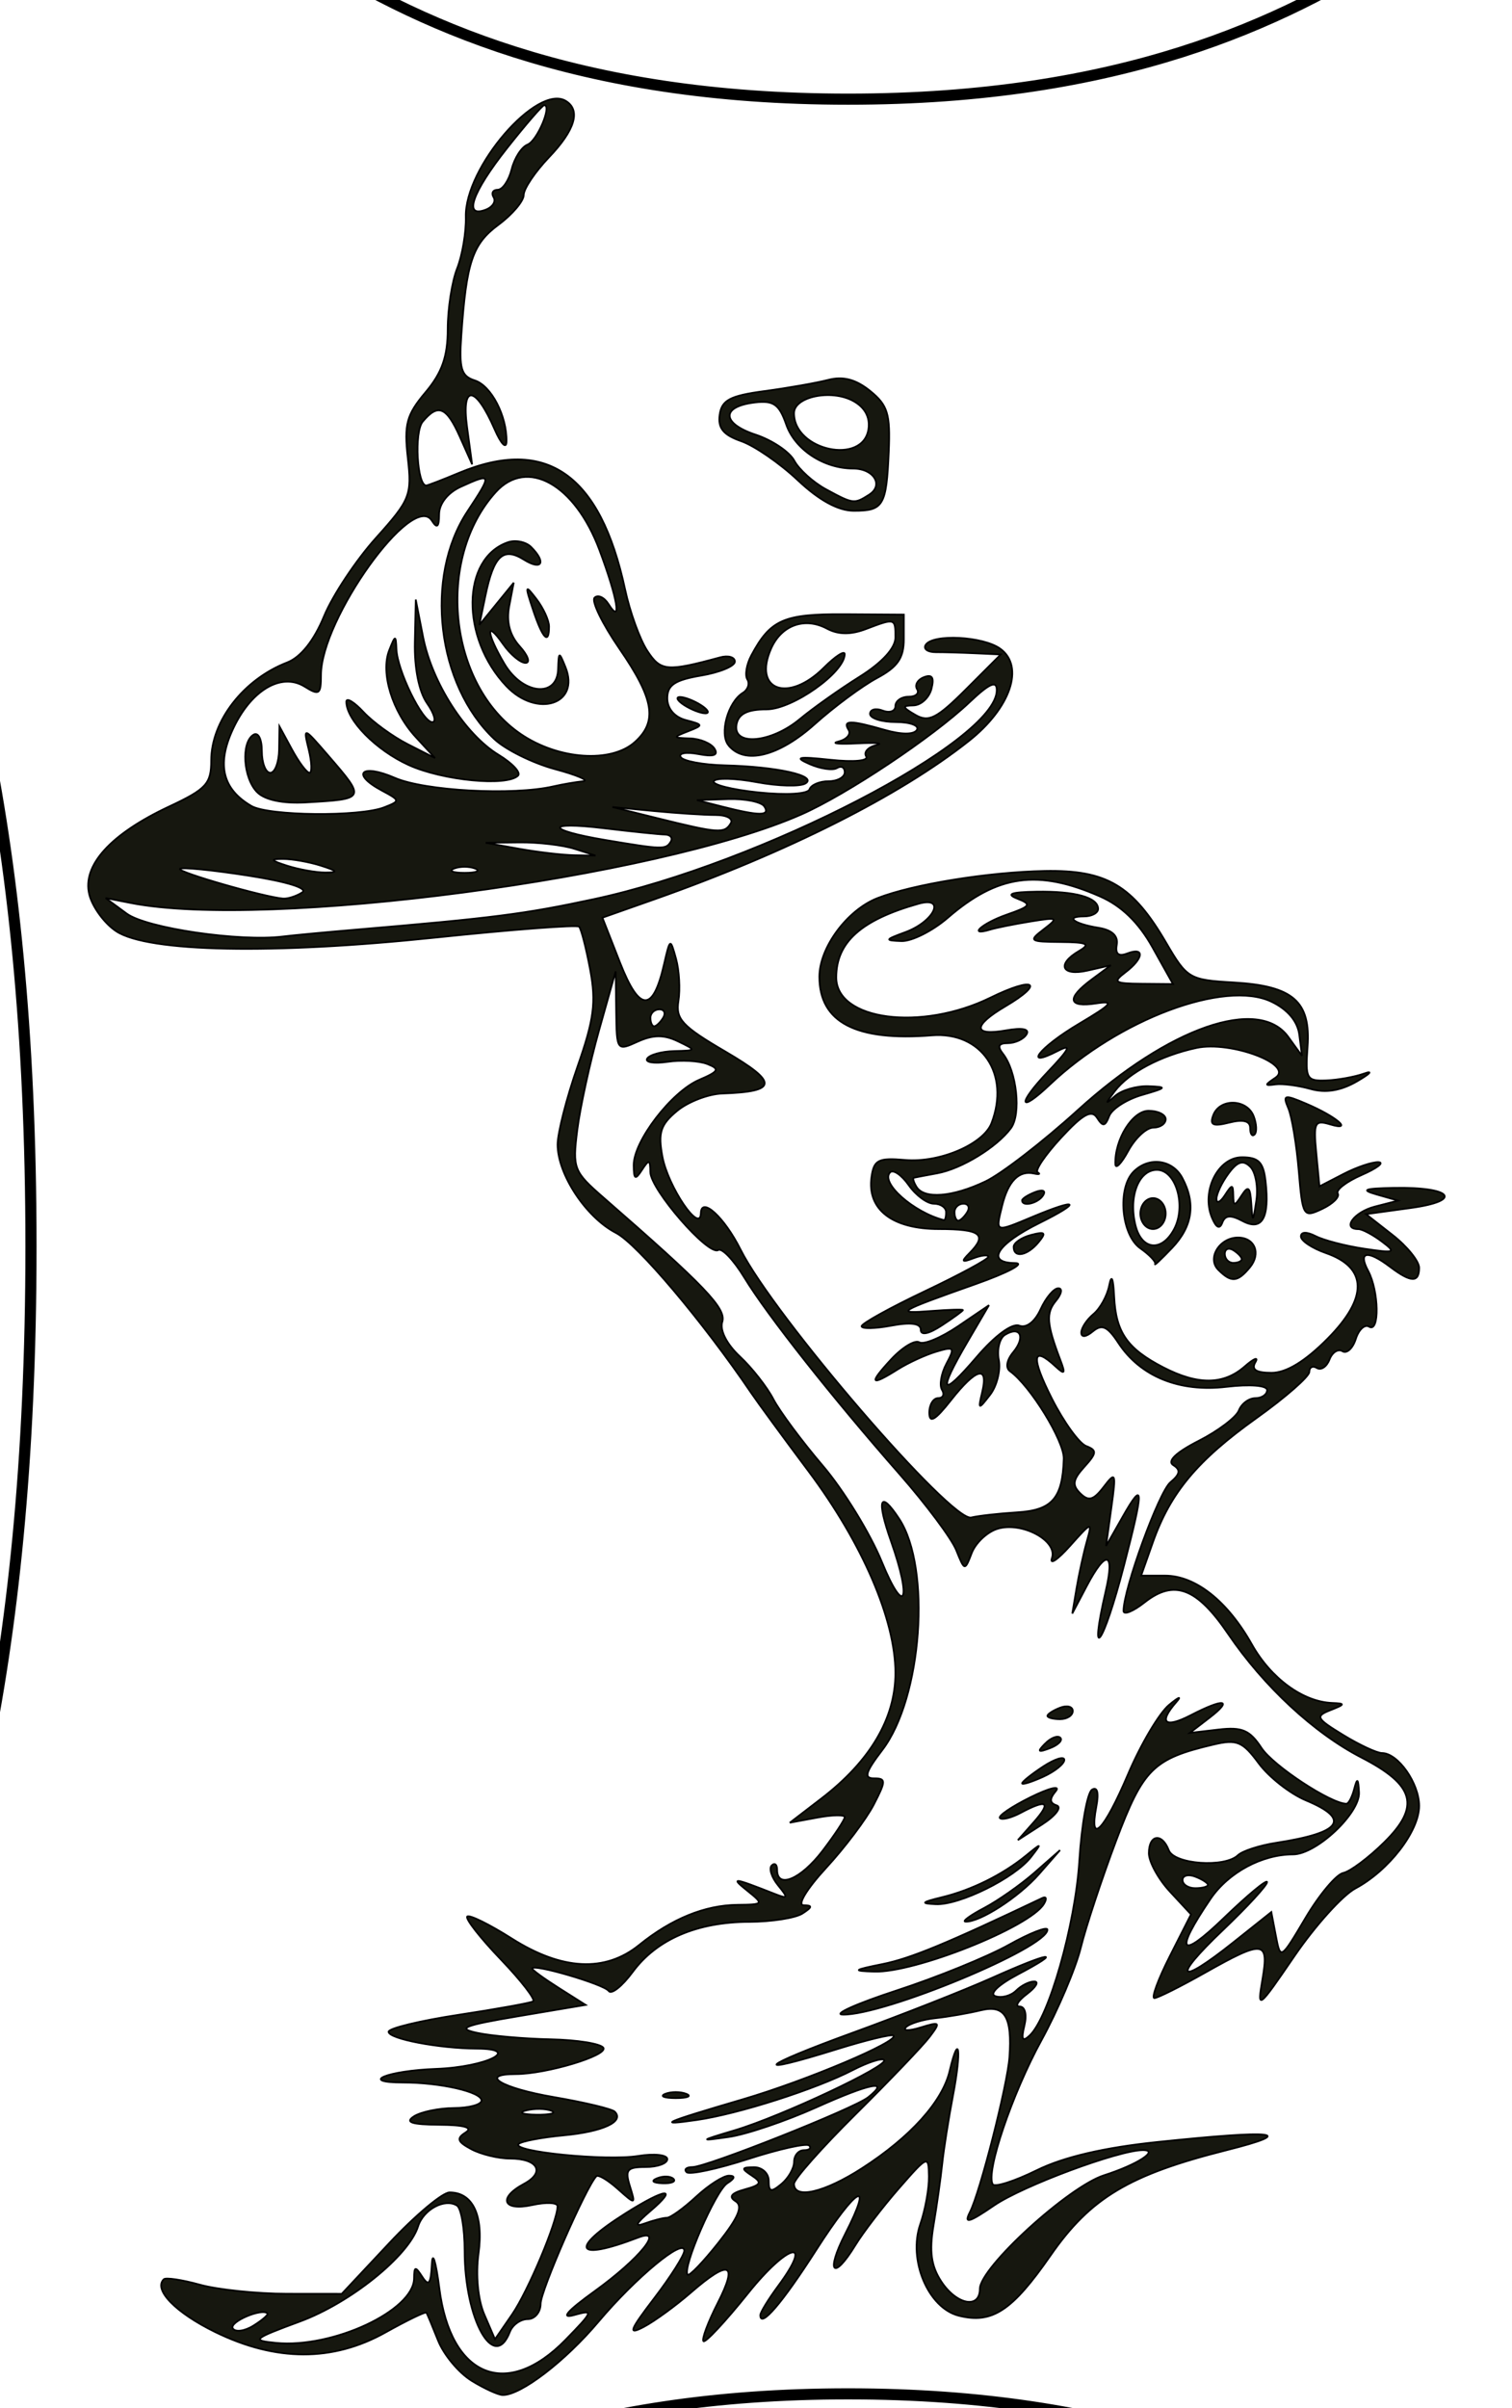 <?xml version="1.0" encoding="UTF-8" standalone="no"?>
<!-- Created with Inkscape (http://www.inkscape.org/) -->

<svg
   xmlns:dc="http://purl.org/dc/elements/1.1/"
   xmlns:cc="http://creativecommons.org/ns#"
   xmlns:rdf="http://www.w3.org/1999/02/22-rdf-syntax-ns#"
   xmlns:svg="http://www.w3.org/2000/svg"
   xmlns="http://www.w3.org/2000/svg"
   xmlns:sodipodi="http://sodipodi.sourceforge.net/DTD/sodipodi-0.dtd"
   xmlns:inkscape="http://www.inkscape.org/namespaces/inkscape"
   id="svg2"
   version="1.1"
   inkscape:version="0.91 r13725"
   width="179"
   height="285"
   viewBox="0 0 179 285"
   sodipodi:docname="Sam-I-Am-Black.svg"
   inkscape:export-filename="C:\Users\jrainier\Documents\what\git\PCBs\ColourTest\CopperMask.png"
   inkscape:export-xdpi="300"
   inkscape:export-ydpi="300">
  <defs
     id="defs6" />
  <sodipodi:namedview
     pagecolor="#ffffff"
     bordercolor="#666666"
     borderopacity="1"
     objecttolerance="10"
     gridtolerance="10"
     guidetolerance="10"
     inkscape:pageopacity="0"
     inkscape:pageshadow="2"
     inkscape:window-width="1083"
     inkscape:window-height="480"
     id="namedview4"
     showgrid="false"
     inkscape:zoom="1.830957"
     inkscape:cx="92.453971"
     inkscape:cy="86.426461"
     inkscape:window-x="2228"
     inkscape:window-y="300"
     inkscape:window-maximized="0"
     inkscape:current-layer="g4138"
     showguides="false" />
  <g
     id="g4138"
     transform="translate(2.415,6.038)">
    <path
       style="fill:#16170f;stroke:#000000;stroke-opacity:1;stroke-width:0.2;stroke-miterlimit:4;stroke-dasharray:none"
       d="m 53.37,275.676 c -1.494,-0.926 -3.259,-3.052 -3.923,-4.723 -0.664,-1.671 -1.285,-3.158 -1.382,-3.304 -0.096,-0.146 -2.277,0.91 -4.846,2.346 -6.234,3.485 -12.97,3.467 -20.161,-0.051 -4.684,-2.292 -7.33,-5.006 -6.089,-6.246 0.236,-0.236 2.159,0.051 4.274,0.638 2.114,0.587 6.759,1.07 10.322,1.073 l 6.478,0.006 5.621,-6 c 3.092,-3.3 6.309,-6 7.15,-6 2.75,0 4.038,2.726 3.421,7.241 -0.345,2.527 -0.067,5.454 0.684,7.197 l 1.265,2.937 2.023,-2.937 c 1.898,-2.757 5.38,-11.041 5.38,-12.801 0,-0.438 -1.35,-0.5 -3,-0.137 -3.466,0.761 -4.088,-0.847 -0.972,-2.515 2.548,-1.364 1.65,-2.985 -1.653,-2.985 -1.379,0 -3.438,-0.498 -4.576,-1.107 -1.66,-0.888 -1.795,-1.281 -0.684,-1.985 0.916,-0.58 -0.14,-0.888 -3.115,-0.908 -3.278,-0.022 -4.093,-0.294 -3,-1 0.825,-0.533 2.962,-0.976 4.75,-0.985 1.788,-0.008 3.25,-0.409 3.25,-0.89 0,-1.011 -4.869,-2.125 -9.292,-2.125 -5.299,0 -1.874,-1.405 3.944,-1.619 5.914,-0.217 10.237,-2.372 4.798,-2.392 -4.481,-0.017 -10.45,-1.158 -10.45,-1.998 0,-0.411 3.712,-1.312 8.25,-2.002 4.537,-0.69 8.523,-1.407 8.857,-1.593 0.334,-0.186 -1.387,-2.418 -3.823,-4.961 -2.436,-2.543 -4.224,-4.829 -3.972,-5.081 0.252,-0.252 2.623,0.916 5.269,2.594 5.955,3.777 11.053,4.034 15.093,0.762 3.818,-3.092 7.771,-4.705 11.624,-4.743 3.105,-0.031 3.142,-0.081 1.203,-1.635 -2.06,-1.651 -1.775,-1.62 3.25,0.354 1.542,0.606 1.585,0.484 0.357,-1.024 -0.766,-0.941 -1.103,-2.001 -0.75,-2.354 0.353,-0.353 0.642,-0.117 0.642,0.524 0,2.291 2.806,1.109 5.381,-2.267 1.44,-1.888 2.619,-3.677 2.619,-3.975 0,-0.298 -1.462,-0.271 -3.25,0.06 l -3.25,0.601 3.745,-2.876 c 5.776,-4.435 8.755,-9.486 8.755,-14.843 0,-6.291 -3.903,-15.347 -10.294,-23.883 -2.944,-3.933 -5.995,-8.097 -6.78,-9.255 -5.736,-8.466 -13.483,-17.632 -16.003,-18.935 -3.547,-1.834 -6.916,-6.93 -6.915,-10.46 3.4e-4,-1.375 1.065,-5.54 2.366,-9.256 1.95,-5.569 2.212,-7.575 1.494,-11.418 -0.479,-2.564 -1.071,-4.863 -1.316,-5.108 -0.245,-0.245 -7.885,0.335 -16.977,1.288 -19.272,2.021 -34.035,1.732 -37.807,-0.739 -1.387,-0.909 -2.827,-2.866 -3.199,-4.349 -0.867,-3.453 2.515,-7.179 9.473,-10.438 4.381,-2.052 4.958,-2.683 4.958,-5.429 0,-4.676 3.823,-9.609 9,-11.611 1.601,-0.619 3.165,-2.582 4.351,-5.457 1.018,-2.47 3.786,-6.643 6.151,-9.274 4.056,-4.511 4.271,-5.049 3.774,-9.453 -0.452,-4.012 -0.157,-5.109 2.099,-7.79 1.955,-2.323 2.625,-4.233 2.625,-7.478 0,-2.397 0.501,-5.625 1.114,-7.173 0.613,-1.548 1.076,-4.295 1.029,-6.103 -0.151,-5.838 8.462,-15.81 11.848,-13.717 1.784,1.103 1.084,3.445 -1.991,6.663 -1.65,1.727 -3,3.734 -3,4.461 0,0.727 -1.345,2.316 -2.988,3.531 -3.074,2.272 -3.792,4.407 -4.398,13.078 -0.276,3.947 -0.014,4.828 1.585,5.336 1.958,0.622 3.832,4.233 3.762,7.252 -0.021,0.927 -0.652,0.276 -1.401,-1.445 -2.285,-5.252 -3.961,-5.392 -3.267,-0.273 l 0.597,4.403 -1.448,-3.25 c -1.596,-3.582 -2.587,-3.985 -4.408,-1.791 -1.015,1.223 -0.661,7.541 0.423,7.541 0.164,0 1.914,-0.675 3.888,-1.5 10.34,-4.32 16.733,0.171 19.659,13.813 0.568,2.647 1.748,5.906 2.623,7.242 1.595,2.434 2.301,2.499 8.622,0.785 0.963,-0.261 1.75,-0.034 1.75,0.505 0,0.539 -1.8,1.284 -4,1.655 -3.113,0.526 -4,1.121 -4,2.682 0,1.225 0.855,2.229 2.196,2.58 2.096,0.548 2.108,0.609 0.25,1.336 -1.822,0.713 -1.806,0.766 0.245,0.832 1.205,0.039 2.509,0.586 2.899,1.215 0.488,0.789 -0.107,0.989 -1.911,0.644 -1.44,-0.275 -2.38,-0.116 -2.09,0.355 0.291,0.471 2.64,0.909 5.22,0.974 6.212,0.157 10.997,1.231 9.552,2.143 -0.627,0.396 -3.222,0.33 -5.769,-0.146 -2.546,-0.476 -4.834,-0.533 -5.085,-0.128 -0.251,0.405 2.12,1.005 5.269,1.332 3.32,0.345 5.864,0.193 6.058,-0.363 0.183,-0.527 1.196,-0.958 2.25,-0.958 1.054,0 1.917,-0.477 1.917,-1.059 0,-0.582 -0.408,-0.807 -0.908,-0.498 -0.499,0.309 -1.962,0.099 -3.25,-0.467 -1.879,-0.824 -1.392,-0.926 2.459,-0.514 2.789,0.298 4.564,0.13 4.235,-0.403 -0.312,-0.504 0.228,-1.102 1.198,-1.329 0.971,-0.227 -0.035,-0.319 -2.235,-0.204 -2.2,0.115 -3.206,0.011 -2.235,-0.23 0.971,-0.241 1.507,-0.857 1.191,-1.367 -0.722,-1.169 0.217,-1.169 4.287,-0.002 1.982,0.568 3.451,0.568 3.802,0 0.315,-0.509 -0.804,-0.926 -2.487,-0.926 -1.682,0 -3.059,-0.436 -3.059,-0.969 0,-0.533 0.675,-0.71 1.5,-0.393 0.825,0.317 1.5,0.077 1.5,-0.531 0,-0.609 0.702,-1.107 1.559,-1.107 0.857,0 1.31,-0.403 1.006,-0.895 -0.304,-0.492 0.068,-1.134 0.828,-1.425 0.967,-0.371 1.23,0.048 0.878,1.395 -0.277,1.059 -1.238,1.939 -2.137,1.956 -1.374,0.026 -1.336,0.203 0.236,1.116 1.568,0.911 2.531,0.424 5.985,-3.03 l 4.116,-4.116 -2.985,-0.137 c -1.642,-0.075 -3.763,-0.135 -4.713,-0.132 -0.95,0.003 -1.486,-0.386 -1.191,-0.863 0.826,-1.336 6.817,-1.028 8.846,0.455 2.883,2.108 1.223,6.993 -3.704,10.901 -8.186,6.493 -21.564,13.227 -37.313,18.78 l -6.09,2.147 2.09,5.328 c 2.293,5.844 3.88,5.906 5.196,0.201 0.723,-3.134 0.744,-3.144 1.425,-0.681 0.38,1.375 0.509,3.625 0.287,5 -0.348,2.154 0.423,2.984 5.578,6 6.278,3.673 6.194,4.736 -0.395,4.963 -1.65,0.057 -4.063,0.989 -5.361,2.071 -1.952,1.626 -2.25,2.561 -1.718,5.395 0.669,3.568 4.486,9.191 4.546,6.699 0.05,-2.04 2.775,0.449 4.708,4.3 3.951,7.872 24.969,32.273 27.308,31.703 0.835,-0.204 3.291,-0.48 5.457,-0.613 4.126,-0.255 5.349,-1.666 5.491,-6.333 0.063,-2.083 -3.965,-8.643 -6.36,-10.357 -0.56,-0.401 -0.403,-1.323 0.387,-2.274 1.48,-1.783 0.818,-3.149 -0.984,-2.035 -0.638,0.395 -0.967,1.729 -0.731,2.965 0.236,1.236 -0.228,3.096 -1.031,4.133 -1.396,1.802 -1.437,1.786 -0.929,-0.365 0.752,-3.185 -0.711,-2.79 -3.698,1 -1.876,2.381 -2.564,2.782 -2.572,1.5 -0.006,-0.963 0.465,-1.75 1.048,-1.75 0.582,0 0.787,-0.441 0.454,-0.979 -0.333,-0.539 -0.096,-1.931 0.527,-3.095 1.033,-1.93 0.927,-2.054 -1.204,-1.417 -1.285,0.384 -3.333,1.327 -4.551,2.095 -3.26,2.055 -3.485,1.714 -0.789,-1.195 1.321,-1.425 2.821,-2.331 3.334,-2.014 0.513,0.317 2.579,-0.541 4.592,-1.907 l 3.659,-2.483 -2.541,4.335 c -3.565,6.083 -3.161,6.745 1.087,1.782 2.164,-2.528 4.194,-4.021 5.03,-3.7 0.847,0.325 1.851,-0.445 2.533,-1.942 0.622,-1.364 1.563,-2.48 2.092,-2.48 0.529,0 0.404,0.673 -0.279,1.495 -1.196,1.441 -1.099,2.723 0.529,7.005 0.625,1.645 0.521,1.778 -0.587,0.75 -2.748,-2.55 -2.909,-1.108 -0.423,3.797 1.407,2.776 3.234,5.306 4.06,5.624 1.302,0.5 1.273,0.83 -0.217,2.477 -1.369,1.513 -1.466,2.15 -0.476,3.126 0.984,0.971 1.562,0.809 2.772,-0.774 1.421,-1.86 1.484,-1.685 0.903,2.5 l -0.624,4.5 1.987,-3.5 c 2.497,-4.397 2.52,-3.359 0.131,5.84 -2.467,9.5 -4.227,11.891 -2.141,2.91 1.071,-4.613 0.021,-4.845 -2.266,-0.5 l -1.711,3.25 0.505,-3 c 0.278,-1.65 0.82,-4.125 1.206,-5.5 0.682,-2.435 0.63,-2.422 -1.98,0.5 -1.474,1.65 -2.438,2.297 -2.141,1.438 0.715,-2.07 -3.595,-4.369 -6.476,-3.455 -1.201,0.381 -2.558,1.666 -3.016,2.855 -0.826,2.146 -0.84,2.143 -1.837,-0.338 -0.553,-1.375 -3.575,-5.425 -6.715,-9 -7.984,-9.088 -15.675,-18.825 -18.371,-23.256 -1.257,-2.066 -2.648,-3.532 -3.091,-3.258 -1.162,0.718 -8.021,-7.164 -8.039,-9.238 -0.013,-1.494 -0.156,-1.53 -0.985,-0.247 -0.799,1.236 -0.972,1.138 -0.985,-0.556 -0.021,-2.851 4.469,-8.705 7.756,-10.113 2.336,-1.001 2.475,-1.269 0.967,-1.862 -0.969,-0.381 -3.083,-0.499 -4.697,-0.262 -1.614,0.237 -2.707,0.062 -2.429,-0.388 0.278,-0.45 1.717,-0.85 3.197,-0.887 2.663,-0.067 2.668,-0.079 0.432,-1.157 -1.643,-0.792 -2.938,-0.779 -4.75,0.046 -2.461,1.121 -2.492,1.077 -2.549,-3.593 l -0.058,-4.729 -1.972,7 c -1.085,3.85 -2.242,9.147 -2.572,11.771 -0.573,4.56 -0.436,4.913 3.107,8 12.033,10.484 14.56,13.128 14.059,14.707 -0.314,0.991 0.521,2.634 2.079,4.089 1.432,1.338 3.218,3.612 3.967,5.052 0.75,1.441 3.382,4.984 5.849,7.875 2.467,2.891 5.614,8.012 6.993,11.381 2.707,6.614 3.591,4.671 1.094,-2.405 -1.762,-4.993 -1.333,-6.187 0.963,-2.683 3.826,5.84 2.706,21.195 -1.996,27.36 -2.012,2.638 -2.222,3.353 -0.981,3.353 1.428,0 1.425,0.293 -0.034,3.114 -0.886,1.713 -3.43,5.088 -5.653,7.5 -2.269,2.462 -3.438,4.392 -2.665,4.401 1.088,0.012 1.062,0.219 -0.123,0.985 -0.825,0.533 -3.652,0.976 -6.282,0.985 -6.195,0.02 -10.953,2.062 -13.81,5.926 -1.258,1.702 -2.54,2.717 -2.848,2.257 -0.528,-0.789 -9.06,-3.292 -9.06,-2.659 0,0.163 1.425,1.198 3.167,2.3 l 3.167,2.005 -7.917,1.332 c -6.553,1.102 -7.4,1.443 -4.917,1.975 1.65,0.354 5.561,0.696 8.691,0.761 3.13,0.065 5.937,0.516 6.238,1.003 0.566,0.916 -6.755,3.116 -10.371,3.116 -4.459,0 -1.703,1.654 4.536,2.723 3.626,0.621 6.859,1.395 7.183,1.72 1.179,1.179 -1.38,2.368 -6.044,2.809 -2.622,0.248 -5.023,0.706 -5.334,1.017 -0.904,0.904 10.367,2.031 14.157,1.416 1.895,-0.308 3.446,-0.137 3.446,0.378 0,0.515 -1.155,0.937 -2.567,0.937 -2.203,0 -2.468,0.319 -1.867,2.25 0.695,2.232 0.684,2.235 -1.439,0.339 -1.176,-1.051 -2.315,-1.726 -2.531,-1.5 -1.234,1.292 -6.596,13.558 -6.596,15.088 0,1.003 -0.689,1.823 -1.531,1.823 -0.842,0 -1.79,0.675 -2.107,1.5 -1.857,4.838 -5.362,-1.431 -5.362,-9.59 0,-2.635 -0.409,-5.045 -0.91,-5.354 -1.443,-0.892 -3.96,0.459 -4.597,2.466 -1.114,3.51 -7.992,9.046 -13.993,11.262 -5.594,2.066 -5.785,2.237 -2.822,2.524 6.708,0.65 16.303,-3.831 16.337,-7.631 0.013,-1.448 0.148,-1.473 0.985,-0.177 0.752,1.164 1.002,0.827 1.116,-1.5 0.081,-1.65 0.483,-0.367 0.894,2.851 1.342,10.505 7.966,13.22 14.912,6.111 3.319,-3.397 3.397,-3.611 1.079,-2.955 -1.705,0.483 -0.93,-0.426 2.436,-2.856 5.279,-3.811 8.289,-7.526 5.111,-6.306 -7.475,2.868 -8.239,1.381 -1.482,-2.884 4.769,-3.01 6.321,-3.148 2.936,-0.26 -1.746,1.49 -1.948,1.932 -0.668,1.467 1.007,-0.366 2.179,-0.666 2.604,-0.666 0.425,0 1.986,-1.125 3.47,-2.5 1.484,-1.375 3.237,-2.493 3.896,-2.485 0.778,0.01 0.704,0.328 -0.212,0.908 -1.382,0.875 -5.386,10.114 -4.686,10.814 0.195,0.195 1.831,-1.508 3.634,-3.784 2.39,-3.018 2.942,-4.347 2.036,-4.907 -0.856,-0.529 -0.517,-0.966 1.092,-1.407 1.938,-0.53 2.08,-0.806 0.835,-1.623 -1.284,-0.843 -1.248,-0.987 0.25,-1 0.963,-0.008 1.75,0.715 1.75,1.607 0,1.329 0.271,1.397 1.5,0.378 0.825,-0.685 1.5,-1.865 1.5,-2.622 0,-0.758 0.525,-1.378 1.167,-1.378 0.642,0 0.919,-0.248 0.616,-0.551 -0.303,-0.303 -3.555,0.42 -7.227,1.606 -3.672,1.186 -6.949,1.884 -7.283,1.551 -0.333,-0.333 -0.025,-0.606 0.686,-0.606 1.681,0 19.155,-6.94 20.815,-8.266 2.675,-2.139 0.265,-1.668 -6.117,1.196 -3.647,1.636 -8.324,3.217 -10.394,3.512 -3.553,0.507 -3.512,0.462 0.737,-0.808 5.534,-1.654 18.303,-7.664 17.657,-8.309 -0.259,-0.259 -1.931,0.284 -3.715,1.206 -4.363,2.256 -13.531,5.187 -18.442,5.896 -4.885,0.705 -4.111,0.357 5.5,-2.472 7.482,-2.202 18.447,-6.84 17.771,-7.516 -0.196,-0.196 -3.19,0.525 -6.653,1.603 -10.401,3.237 -9.33,2.118 1.882,-1.966 5.775,-2.104 13.144,-5.006 16.374,-6.449 7.029,-3.141 8.691,-3.365 3.126,-0.421 -2.327,1.231 -3.441,2.305 -2.663,2.568 0.736,0.249 1.838,-0.048 2.45,-0.66 0.612,-0.612 1.585,-1.098 2.163,-1.081 0.578,0.018 0.176,0.693 -0.891,1.5 -1.068,0.808 -1.447,1.468 -0.844,1.468 0.632,0 0.868,0.954 0.555,2.25 -0.399,1.655 -0.24,1.97 0.602,1.192 2.286,-2.114 5.42,-13.122 5.898,-20.713 0.269,-4.274 0.946,-8.054 1.504,-8.399 0.632,-0.39 0.824,0.374 0.509,2.021 -0.895,4.68 0.912,2.834 3.741,-3.82 1.512,-3.558 3.7,-7.258 4.863,-8.223 1.162,-0.965 1.551,-1.114 0.863,-0.331 -2.143,2.441 -1.376,3.14 1.7,1.549 3.959,-2.047 5.086,-1.894 2.229,0.304 l -2.32,1.785 3.397,-0.397 c 2.783,-0.325 3.702,0.069 5.085,2.18 1.379,2.105 8.222,6.602 10.046,6.602 0.257,0 0.672,-0.787 0.924,-1.75 0.358,-1.369 0.483,-1.28 0.573,0.411 0.132,2.462 -5.059,7.339 -7.811,7.339 -3.677,0 -7.647,2.14 -9.768,5.265 -4.308,6.347 -3.658,7.299 1.552,2.272 2.829,-2.729 5.143,-4.647 5.143,-4.261 0,0.386 -2.362,2.952 -5.25,5.702 -6.082,5.793 -5.325,6.654 1.25,1.421 l 4.5,-3.582 0.544,2.841 c 0.54,2.825 0.561,2.812 3.508,-2.159 1.63,-2.75 3.636,-5.139 4.456,-5.31 0.821,-0.17 3.003,-1.801 4.849,-3.624 4.31,-4.255 3.64,-6.758 -2.681,-10.022 -5.618,-2.9 -11.553,-8.404 -15.8,-14.65 -3.711,-5.458 -6.38,-6.466 -9.864,-3.725 -1.382,1.087 -2.512,1.541 -2.512,1.009 0,-2.594 4.194,-14.094 5.551,-15.22 1.149,-0.954 1.238,-1.471 0.346,-2.022 -0.77,-0.476 0.303,-1.507 3.001,-2.883 2.31,-1.178 4.451,-2.797 4.758,-3.597 0.307,-0.8 1.185,-1.455 1.951,-1.455 0.766,0 1.393,-0.429 1.393,-0.953 0,-0.551 -2.033,-0.712 -4.821,-0.382 -5.566,0.659 -10.185,-1.219 -12.796,-5.204 -1.282,-1.956 -1.933,-2.25 -3.009,-1.357 -0.822,0.683 -1.374,0.739 -1.374,0.14 0,-0.55 0.648,-1.538 1.44,-2.195 0.792,-0.657 1.631,-2.175 1.864,-3.372 0.273,-1.4 0.484,-0.928 0.592,1.323 0.202,4.207 1.553,6.149 5.805,8.346 4.114,2.126 7.137,2.096 9.643,-0.096 1.1,-0.963 1.672,-1.188 1.27,-0.5 -0.508,0.869 0.073,1.25 1.907,1.25 1.756,0 3.979,-1.355 6.653,-4.056 4.791,-4.839 4.718,-8.389 -0.208,-10.106 -1.631,-0.568 -2.965,-1.455 -2.965,-1.971 0,-0.567 0.691,-0.584 1.75,-0.041 0.963,0.493 3.55,1.163 5.75,1.49 3.664,0.544 3.837,0.471 2.059,-0.861 -1.068,-0.8 -2.305,-1.454 -2.75,-1.454 -2.009,0 -0.529,-2.034 1.941,-2.669 l 2.75,-0.707 -2.5,-0.712 c -1.969,-0.561 -1.544,-0.73 2,-0.797 6.914,-0.13 8.287,1.52 1.986,2.387 l -5.271,0.725 3.142,2.459 c 1.728,1.353 3.142,3.101 3.142,3.887 0,1.796 -0.968,1.766 -3.441,-0.104 -2.693,-2.037 -3.825,-1.834 -2.594,0.466 1.286,2.404 1.367,7.389 0.107,6.61 -0.51,-0.315 -1.218,0.34 -1.572,1.456 -0.354,1.116 -1.065,1.769 -1.579,1.451 -0.514,-0.318 -1.204,0.123 -1.533,0.98 -0.329,0.857 -1.001,1.309 -1.493,1.004 -0.492,-0.304 -0.895,-0.099 -0.895,0.455 0,0.555 -2.812,3.017 -6.25,5.471 -6.994,4.993 -10.201,8.832 -12.263,14.676 l -1.398,3.963 2.821,0 c 3.611,0 7.398,2.996 10.288,8.138 2.266,4.032 6.057,6.798 9.503,6.932 1.584,0.062 1.56,0.164 -0.2,0.856 -1.827,0.718 -1.698,0.971 1.5,2.926 1.925,1.177 3.993,2.142 4.595,2.144 1.903,0.006 4.405,3.56 4.405,6.256 0,3.005 -3.592,7.657 -7.547,9.773 -1.508,0.807 -4.744,4.394 -7.192,7.971 -4.38,6.4 -4.441,6.444 -3.811,2.754 0.785,-4.593 0.14,-4.664 -6.796,-0.75 -2.924,1.65 -5.624,3 -6.002,3 -0.377,0 0.444,-2.23 1.825,-4.955 l 2.511,-4.955 -2.494,-2.691 c -1.372,-1.48 -2.494,-3.525 -2.494,-4.545 0,-2.225 1.554,-2.458 2.362,-0.354 0.639,1.665 6.624,2.092 8.188,0.584 0.522,-0.504 2.564,-1.165 4.536,-1.469 7.744,-1.193 8.854,-2.778 3.512,-5.01 -1.871,-0.782 -4.389,-2.756 -5.594,-4.387 -1.916,-2.592 -2.59,-2.872 -5.348,-2.221 -7.128,1.68 -8.314,2.85 -11.525,11.369 -1.686,4.474 -3.566,10.159 -4.177,12.634 -0.611,2.475 -2.713,7.425 -4.672,11 -3.471,6.336 -6.621,15.643 -5.763,17.03 0.235,0.38 2.577,-0.368 5.204,-1.661 3.184,-1.568 7.946,-2.683 14.277,-3.343 14.117,-1.472 16.695,-1.167 8.2,0.973 -11.516,2.9 -16.094,5.638 -20.833,12.461 -4.564,6.572 -6.924,8.119 -10.869,7.129 -3.631,-0.911 -6.03,-6.623 -4.557,-10.848 0.583,-1.671 1.043,-4.209 1.022,-5.64 -0.037,-2.542 -0.116,-2.511 -3.533,1.399 -1.923,2.2 -4.253,5.237 -5.178,6.75 -2.615,4.273 -3.54,3.236 -1.202,-1.347 3.441,-6.744 1.392,-5.612 -3.415,1.887 -4.061,6.335 -6.635,9.333 -6.635,7.729 0,-0.33 0.952,-1.887 2.116,-3.461 4.276,-5.783 1.173,-5.027 -3.554,0.866 -2.686,3.349 -5.067,5.904 -5.292,5.68 -0.225,-0.225 0.532,-2.253 1.681,-4.506 2.451,-4.805 1.407,-5.216 -3.166,-1.244 -1.807,1.569 -4.313,3.393 -5.569,4.054 -1.921,1.009 -1.722,0.463 1.25,-3.43 1.944,-2.547 3.534,-5.059 3.534,-5.583 0,-1.581 -5.74,3.17 -10.153,8.403 -3.965,4.702 -9.224,8.722 -11.347,8.673 -0.55,-0.013 -2.222,-0.781 -3.716,-1.707 z m -24.123,-7.935 c -0.665,-0.665 -4.567,1.015 -4.103,1.766 0.294,0.476 1.394,0.33 2.443,-0.326 1.049,-0.655 1.796,-1.303 1.66,-1.44 z m 84.339,-2.914 c 0,-2.508 10.481,-12.091 14.698,-13.439 3.933,-1.257 6.593,-2.974 4.608,-2.974 -2.846,0 -14.213,4.226 -17.609,6.546 -3.019,2.063 -3.611,2.223 -2.869,0.776 1.197,-2.333 4.44,-15.049 4.673,-18.323 0.341,-4.787 -0.545,-6.237 -3.39,-5.545 -1.435,0.349 -3.85,0.767 -5.366,0.929 -1.516,0.162 -3.091,0.648 -3.5,1.08 -0.409,0.432 0.378,0.439 1.748,0.016 2.32,-0.715 2.393,-0.638 1.059,1.126 -0.788,1.042 -4.722,5.153 -8.742,9.136 -4.02,3.983 -7.309,7.695 -7.309,8.25 0,1.857 3.567,1.035 8.054,-1.857 5.727,-3.692 9.513,-7.892 10.366,-11.502 1.119,-4.737 1.436,-2.509 0.408,2.868 -0.526,2.75 -1.103,6.408 -1.284,8.128 -0.18,1.721 -0.644,4.998 -1.03,7.283 -0.518,3.068 -0.279,4.799 0.915,6.622 1.816,2.771 4.57,3.302 4.57,0.88 z M 62.855,243.758 c -0.677,-0.274 -2.027,-0.291 -3,-0.037 -0.973,0.254 -0.419,0.478 1.231,0.498 1.65,0.02 2.446,-0.187 1.769,-0.461 z m 77.731,-26.737 c 0,-0.216 -0.675,-0.652 -1.5,-0.969 -0.825,-0.317 -1.5,-0.14 -1.5,0.393 0,0.533 0.675,0.969 1.5,0.969 0.825,0 1.5,-0.177 1.5,-0.393 z M 76.086,114.414 c 0.34,-0.55 0.141,-1 -0.441,-1 -0.582,0 -1.059,0.45 -1.059,1 0,0.55 0.198,1 0.441,1 0.243,0 0.719,-0.45 1.059,-1 z m -36.5,-10.428 c 16.488,-1.399 20.059,-1.855 28.283,-3.617 19.815,-4.244 47.717,-18.704 47.717,-24.729 0,-1.192 -0.856,-0.809 -3.25,1.456 -4.358,4.123 -14.469,10.864 -19.868,13.248 -17.074,7.536 -63.296,13.641 -79.382,10.485 l -3,-0.589 2.5,1.837 c 2.356,1.731 13.401,3.349 18.5,2.711 1.1,-0.138 4.925,-0.499 8.5,-0.802 z m -6.235,-4.406 c 0.763,-0.484 -1.78,-1.277 -6.406,-1.996 -4.219,-0.656 -7.847,-1.016 -8.062,-0.801 -0.361,0.361 9.925,3.324 12.203,3.516 0.55,0.046 1.569,-0.277 2.265,-0.719 z m 2.235,-3.166 c -1.375,-0.44 -3.4,-0.801 -4.5,-0.801 -1.584,0 -1.48,0.167 0.5,0.801 1.375,0.44 3.4,0.801 4.5,0.801 1.584,0 1.48,-0.167 -0.5,-0.801 z m 18.25,0.338 c -0.688,-0.277 -1.812,-0.277 -2.5,0 -0.688,0.277 -0.125,0.504 1.25,0.504 1.375,0 1.938,-0.227 1.25,-0.504 z m 11.75,-2.338 c -1.375,-0.44 -4.3,-0.782 -6.5,-0.758 l -4,0.042 4,0.716 c 2.2,0.394 5.125,0.735 6.5,0.758 l 2.5,0.042 -2.5,-0.801 z m 11.397,-0.833 c 0.283,-0.458 -0.028,-0.843 -0.691,-0.855 -0.663,-0.012 -3.903,-0.347 -7.2,-0.744 -7.025,-0.846 -6.914,0.199 0.146,1.384 6.795,1.14 7.167,1.151 7.745,0.215 z m 7.103,-2.167 c 0.347,-0.561 -0.443,-1 -1.801,-1 -1.331,0 -4.62,-0.213 -7.309,-0.473 l -4.89,-0.473 5.5,1.36 c 7.048,1.743 7.754,1.792 8.5,0.585 z m -41.022,-1.913 c 1.921,-0.751 1.914,-0.807 -0.25,-1.965 -3.737,-2 -2.479,-3.258 1.522,-1.521 3.554,1.543 13.972,2.104 18.75,1.01 1.1,-0.252 2.675,-0.523 3.5,-0.602 0.825,-0.079 -0.65,-0.722 -3.279,-1.429 -2.628,-0.707 -5.867,-2.308 -7.198,-3.558 -6.814,-6.401 -8.325,-19.189 -3.187,-26.954 2.955,-4.466 2.919,-4.597 -0.789,-2.907 -1.535,0.7 -2.553,1.99 -2.562,3.25 -0.011,1.532 -0.242,1.732 -0.864,0.751 -2.238,-3.531 -13.121,11.635 -13.121,18.285 0,2.293 -0.209,2.44 -1.938,1.36 -2.782,-1.738 -6.435,0.477 -8.56,5.191 -1.847,4.097 -1.123,6.958 2.261,8.93 2.024,1.179 12.826,1.289 15.715,0.16 z m -15.027,-1.779 c -1.659,-1.659 -1.939,-5.888 -0.451,-6.808 0.567,-0.351 1,0.49 1,1.941 0,1.407 0.45,2.559 1,2.559 0.55,0 1.018,-1.238 1.04,-2.75 l 0.04,-2.75 1.492,2.75 c 0.821,1.512 1.751,2.75 2.068,2.75 0.317,0 0.275,-1.238 -0.094,-2.75 -0.662,-2.713 -0.63,-2.703 2.351,0.75 4.413,5.111 4.416,5.105 -2.696,5.512 -2.709,0.155 -4.836,-0.29 -5.75,-1.204 z m 17.932,-3.221 c -3.869,-1.757 -7.383,-5.325 -7.383,-7.497 0,-0.531 0.913,0.014 2.029,1.212 1.116,1.198 3.478,2.915 5.25,3.816 l 3.221,1.638 -2.274,-2.467 c -2.794,-3.032 -4.199,-7.616 -3.151,-10.287 0.715,-1.824 0.791,-1.837 0.855,-0.151 0.097,2.548 3.089,8.651 4.241,8.651 0.519,0 0.242,-1 -0.614,-2.223 -0.957,-1.366 -1.515,-4.159 -1.447,-7.25 l 0.11,-5.027 0.866,4.414 c 1.063,5.419 5,11.559 8.951,13.962 1.626,0.989 2.658,2.096 2.293,2.461 -1.314,1.314 -8.916,0.58 -12.947,-1.251 z m 42.117,4.914 c -0.34,-0.55 -2.279,-0.947 -4.309,-0.882 l -3.691,0.118 3,0.763 c 4.407,1.121 5.693,1.121 5,0 z m -15.329,-7.655 c 2.696,-2.44 2.257,-5.077 -1.838,-11.022 -2.017,-2.928 -3.342,-5.648 -2.946,-6.044 0.396,-0.396 1.139,-0.059 1.651,0.75 1.615,2.554 1.077,-0.643 -1.077,-6.401 -2.913,-7.786 -8.563,-10.936 -12.269,-6.841 -7.151,7.902 -5.607,22.802 2.967,28.628 4.467,3.036 10.71,3.465 13.511,0.93 z m -15.228,-6.595 c -5.426,-5.718 -5.324,-15.132 0.185,-17.032 0.895,-0.309 2.133,-0.057 2.75,0.56 1.838,1.838 1.273,2.833 -0.853,1.505 -2.445,-1.527 -3.562,-0.491 -4.546,4.216 l -0.731,3.5 2.034,-2.496 2.034,-2.496 -0.532,2.781 c -0.354,1.853 0.062,3.437 1.247,4.746 0.978,1.081 1.284,1.965 0.68,1.965 -0.604,0 -1.799,-1 -2.655,-2.223 -2.099,-2.997 -1.983,-1.308 0.159,2.318 2.157,3.651 6.248,4.072 6.355,0.654 0.067,-2.135 0.111,-2.148 0.876,-0.25 1.777,4.41 -3.382,6.067 -7.004,2.25 z m 3.169,-9 c -0.992,-2.973 -0.958,-3.085 0.402,-1.309 0.817,1.068 1.486,2.53 1.486,3.25 0,2.23 -0.756,1.452 -1.888,-1.941 z m -4.676,-48.855 c -0.304,-0.492 -0.085,-0.895 0.487,-0.895 0.572,0 1.314,-1.092 1.649,-2.428 0.335,-1.335 1.181,-2.647 1.88,-2.915 1.134,-0.435 2.927,-4.657 1.978,-4.657 -0.211,0 -2.194,2.29 -4.406,5.09 -4.138,5.235 -5.204,8.3 -2.529,7.274 0.822,-0.315 1.245,-0.976 0.941,-1.469 z m 19.377,234.422 c 0.722,-0.289 1.584,-0.253 1.917,0.079 0.332,0.332 -0.258,0.569 -1.312,0.525 -1.165,-0.048 -1.402,-0.285 -0.604,-0.604 z m 0.938,-9.979 c 0.688,-0.277 1.812,-0.277 2.5,0 0.688,0.277 0.125,0.504 -1.25,0.504 -1.375,0 -1.938,-0.227 -1.25,-0.504 z m 27.415,-12.243 c 4.766,-1.556 10.728,-3.982 13.25,-5.391 2.522,-1.41 4.585,-2.216 4.585,-1.792 0,2.132 -19.279,10.133 -24.218,10.05 -1.255,-0.021 1.618,-1.311 6.383,-2.867 z m -1.665,-3.121 c 3.311,-0.668 7.569,-2.429 18.889,-7.811 0.489,-0.233 0.571,0.092 0.182,0.721 -1.7,2.751 -15.245,8.144 -20.071,7.991 -2.642,-0.084 -2.522,-0.191 1,-0.902 z m 12,-6.633 c 1.65,-0.868 4.348,-2.763 5.996,-4.21 l 2.996,-2.631 -2.496,2.845 c -2.386,2.72 -7.002,5.7 -8.697,5.615 -0.44,-0.022 0.55,-0.75 2.2,-1.619 z m -5,-1.27 c 3.516,-0.848 7.204,-2.677 9.983,-4.95 1.873,-1.532 1.905,-1.521 0.567,0.202 -1.917,2.469 -8.445,5.7 -11.26,5.575 -1.859,-0.083 -1.726,-0.238 0.71,-0.826 z m 10.905,-8.916 c 2.092,-2.367 1.554,-2.738 -1.556,-1.074 -1.111,0.595 -2.225,0.876 -2.476,0.625 -0.251,-0.251 1.377,-1.363 3.617,-2.471 2.24,-1.108 3.59,-1.433 3,-0.722 -0.772,0.93 -0.742,1.403 0.105,1.685 0.648,0.216 -0.121,1.229 -1.708,2.252 l -2.887,1.859 1.905,-2.155 z m -1.405,-4.561 c 0,-0.2 1.125,-1.101 2.5,-2.002 1.375,-0.901 2.5,-1.25 2.5,-0.776 0,0.474 -1.125,1.375 -2.5,2.002 -1.375,0.626 -2.5,0.975 -2.5,0.776 z m 2.733,-4.718 c 0.678,-0.683 1.485,-0.991 1.793,-0.683 0.308,0.308 -0.247,0.867 -1.233,1.243 -1.425,0.543 -1.54,0.428 -0.56,-0.56 z m 0.267,-3.269 c 0,-0.216 0.675,-0.652 1.5,-0.969 0.825,-0.317 1.5,-0.14 1.5,0.393 0,0.533 -0.675,0.969 -1.5,0.969 -0.825,0 -1.5,-0.177 -1.5,-0.393 z m -15,-45.695 c 0,-0.755 -1.171,-0.915 -3.5,-0.478 -1.925,0.361 -3.5,0.389 -3.5,0.062 0,-0.327 3.375,-2.197 7.5,-4.156 4.125,-1.959 7.5,-3.785 7.5,-4.058 0,-0.273 -0.787,-0.196 -1.75,0.17 -1.403,0.534 -1.502,0.417 -0.5,-0.593 2.191,-2.208 1.372,-2.859 -3.595,-2.859 -5.531,0 -8.531,-2.317 -7.985,-6.168 0.288,-2.03 0.805,-2.291 3.997,-2.014 4.064,0.353 9.253,-1.864 10.212,-4.364 2.234,-5.823 -1.184,-10.844 -7.064,-10.377 -8.994,0.714 -13.315,-1.539 -13.315,-6.943 0,-3.454 3.291,-7.905 6.881,-9.306 4.198,-1.638 13.122,-3.086 19.797,-3.212 7.319,-0.138 10.407,1.685 14.377,8.488 2.479,4.247 2.748,4.406 7.993,4.706 7.038,0.403 9.141,2.238 8.747,7.636 -0.274,3.757 -0.113,4.047 2.204,3.957 1.375,-0.053 3.4,-0.42 4.5,-0.814 1.1,-0.394 0.718,0.025 -0.849,0.931 -1.926,1.114 -3.707,1.406 -5.5,0.901 -1.458,-0.411 -3.326,-0.654 -4.151,-0.542 -1.321,0.18 -1.323,0.086 -0.016,-0.791 2.295,-1.539 -5.279,-4.398 -9.337,-3.525 -4.212,0.907 -7.99,2.907 -9.671,5.12 -1.18,1.554 -1.177,1.636 0.023,0.566 0.771,-0.688 2.549,-1.209 3.952,-1.16 2.283,0.081 2.205,0.19 -0.747,1.041 -1.813,0.523 -3.563,1.645 -3.889,2.494 -0.479,1.249 -0.754,1.289 -1.438,0.209 -0.642,-1.012 -1.671,-0.44 -4.263,2.365 -1.88,2.035 -3.124,3.873 -2.765,4.086 0.359,0.213 0.162,0.277 -0.438,0.143 -1.78,-0.398 -3.059,0.897 -3.774,3.821 -0.787,3.218 -0.904,3.178 3.711,1.25 5.349,-2.235 5.794,-1.735 0.705,0.791 -5.068,2.516 -6.399,4.698 -2.885,4.73 1.283,0.012 -0.817,1.135 -4.667,2.495 -9.242,3.267 -9.662,3.521 -5.25,3.177 2.062,-0.161 3.75,-0.209 3.75,-0.108 0,0.101 -1.125,0.921 -2.5,1.822 -1.568,1.027 -2.5,1.215 -2.5,0.504 z m 3,-13.912 c 0,-0.55 -0.649,-1 -1.443,-1 -0.794,0 -2.133,-0.985 -2.977,-2.19 -0.844,-1.204 -1.833,-1.89 -2.199,-1.524 -1.208,1.208 2.771,4.738 6.37,5.65 0.138,0.035 0.25,-0.387 0.25,-0.937 z m 2.5,0 c 0.34,-0.55 0.141,-1 -0.441,-1 -0.582,0 -1.059,0.45 -1.059,1 0,0.55 0.198,1 0.441,1 0.243,0 0.719,-0.45 1.059,-1 z m 2.145,-3.636 c 1.896,-0.9 6.82,-4.699 10.942,-8.444 10.798,-9.808 21.431,-13.507 24.924,-8.671 l 1.625,2.25 -0.319,-2.491 c -0.205,-1.604 -1.383,-2.999 -3.308,-3.919 -5.491,-2.624 -18.068,2.084 -26.218,9.816 -3.717,3.525 -3.903,2.325 -0.238,-1.531 2.572,-2.706 2.875,-3.331 1.196,-2.465 -4.264,2.2 -2.232,-0.415 2.504,-3.223 3.904,-2.314 4.258,-2.738 1.996,-2.389 -3.335,0.514 -3.532,-0.607 -0.5,-2.85 l 2.25,-1.665 -2.75,0.627 c -3.081,0.702 -3.706,-0.755 -1,-2.331 1.404,-0.818 0.972,-1.025 -2.191,-1.05 -3.691,-0.029 -3.818,-0.125 -2,-1.513 1.805,-1.378 1.695,-1.442 -1.559,-0.913 -1.925,0.313 -4.062,0.741 -4.75,0.951 -2.766,0.846 -1.029,-0.736 1.949,-1.774 2.819,-0.983 2.968,-1.206 1.25,-1.878 -1.402,-0.549 -0.78,-0.782 2.219,-0.833 4.616,-0.078 7.332,0.676 7.332,2.037 0,0.491 -0.75,0.893 -1.667,0.893 -2.331,0 -1.206,0.876 1.727,1.345 1.586,0.254 2.338,0.956 2.149,2.007 -0.197,1.097 0.204,1.427 1.25,1.025 2.083,-0.799 1.952,0.59 -0.21,2.231 -1.557,1.182 -1.344,1.332 1.93,1.36 l 3.68,0.032 -2.43,-4.348 c -1.634,-2.924 -3.658,-4.89 -6.18,-6.001 -7.375,-3.25 -12.145,-2.587 -18.034,2.507 -1.807,1.563 -4.282,2.806 -5.5,2.763 -2.017,-0.072 -1.977,-0.166 0.449,-1.055 3.44,-1.26 4.863,-4.29 1.58,-3.365 -6.792,1.915 -9.744,4.555 -9.744,8.717 0,5.083 10.067,6.402 18.25,2.391 5.221,-2.559 6.53,-1.774 1.75,1.049 -3.864,2.282 -3.83,3.516 0.076,2.828 1.971,-0.347 2.848,-0.173 2.441,0.486 -0.349,0.565 -1.339,1.028 -2.199,1.028 -1.108,0 -1.277,0.364 -0.582,1.25 1.643,2.091 2.179,7.155 0.936,8.825 -1.68,2.256 -5.835,4.797 -8.706,5.324 -1.356,0.249 -2.605,0.486 -2.775,0.527 -0.17,0.041 -0.031,0.524 0.309,1.074 0.913,1.477 4.24,1.217 8.145,-0.636 z M 141.81,144.237 c -1.363,-1.363 0.143,-3.824 2.34,-3.824 2.002,0 2.757,1.909 1.4,3.544 -1.464,1.764 -2.201,1.819 -3.74,0.28 z m 2.776,-1.265 c 0,-0.243 -0.45,-0.719 -1,-1.059 -0.55,-0.34 -1,-0.141 -1,0.441 0,0.582 0.45,1.059 1,1.059 0.55,0 1,-0.198 1,-0.441 z m -10.256,0.583 c 0.134,-0.254 -0.653,-1.091 -1.75,-1.859 -2.258,-1.582 -2.743,-7.133 -0.794,-9.083 1.802,-1.802 4.598,-1.446 5.765,0.734 1.624,3.035 1.227,5.753 -1.215,8.312 -1.238,1.297 -2.14,2.15 -2.006,1.895 z m 2.245,-4.122 c 1.471,-2.749 0.236,-7.021 -2.03,-7.021 -2.162,0 -3.384,3.172 -2.53,6.572 0.736,2.934 3.105,3.167 4.56,0.448 z m -3.989,-1.854 c 0,-1.008 0.675,-1.833 1.5,-1.833 0.825,0 1.5,0.825 1.5,1.833 0,1.008 -0.675,1.833 -1.5,1.833 -0.825,0 -1.5,-0.825 -1.5,-1.833 z m -15,3.95 c 0,-0.486 0.926,-1.125 2.057,-1.421 1.688,-0.441 1.845,-0.283 0.878,0.883 -1.32,1.591 -2.935,1.887 -2.935,0.538 z m 23.465,-3.484 c -1.282,-3.115 0.723,-7.133 3.56,-7.133 1.976,0 2.541,0.572 2.8,2.834 0.5,4.369 -0.417,5.954 -2.729,4.717 -1.414,-0.757 -2.059,-0.701 -2.398,0.207 -0.303,0.811 -0.731,0.595 -1.233,-0.625 z m 4.546,-6.005 c -0.853,-0.84 -1.511,-0.632 -2.578,0.813 -0.788,1.068 -1.426,2.418 -1.417,3 0.008,0.582 0.452,0.384 0.985,-0.441 0.862,-1.333 0.973,-1.333 1,0 0.027,1.333 0.138,1.333 1,0 0.776,-1.201 1.002,-1.002 1.135,1 0.151,2.292 0.201,2.261 0.593,-0.372 0.236,-1.579 -0.087,-3.38 -0.717,-4 z m 5.738,0.476 c -0.259,-3.082 -0.812,-6.407 -1.229,-7.387 -0.689,-1.619 -0.495,-1.671 2.111,-0.56 3.612,1.539 5.651,3.303 2.844,2.459 -1.835,-0.551 -1.99,-0.235 -1.648,3.36 l 0.379,3.969 2.848,-1.473 c 1.566,-0.81 3.433,-1.436 4.148,-1.391 0.715,0.045 -0.183,0.73 -1.996,1.522 -1.813,0.792 -3.089,1.775 -2.835,2.185 0.253,0.41 -0.577,1.234 -1.845,1.833 -2.239,1.057 -2.318,0.927 -2.776,-4.516 z m -32.749,3.503 c 0,-0.216 0.698,-0.661 1.552,-0.989 0.89,-0.341 1.291,-0.174 0.941,0.393 -0.587,0.95 -2.493,1.405 -2.493,0.596 z m 11.04,-4.292 c -0.098,-2.913 2.022,-6.315 3.935,-6.315 1.114,0 2.025,0.45 2.025,1 0,0.55 -0.661,1 -1.468,1 -0.807,0 -2.139,1.238 -2.96,2.75 -0.821,1.512 -1.51,2.217 -1.532,1.565 z m 15.96,-4.257 c 0,-0.857 -0.811,-1.072 -2.473,-0.654 -1.94,0.487 -2.348,0.294 -1.893,-0.892 0.775,-2.019 3.992,-1.931 4.783,0.131 0.347,0.904 0.395,1.879 0.107,2.167 -0.288,0.288 -0.524,-0.05 -0.524,-0.752 z M 83.824,82.164 c -1.1,-1.365 -0.069,-5.118 1.709,-6.217 0.598,-0.369 0.833,-1.081 0.524,-1.582 -0.309,-0.501 -0.095,-1.784 0.477,-2.853 2.261,-4.224 3.813,-4.909 11.029,-4.864 l 7.024,0.044 0,2.907 c 0,2.243 -0.727,3.296 -3.18,4.611 -1.749,0.937 -5.062,3.391 -7.362,5.453 -4.286,3.843 -8.34,4.835 -10.221,2.5 z m 8.436,-3.102 c 1.555,-1.293 4.739,-3.549 7.077,-5.013 2.682,-1.679 4.25,-3.394 4.25,-4.648 0,-2.301 -0.026,-2.308 -3.5,-0.987 -1.787,0.68 -3.263,0.662 -4.603,-0.055 -2.612,-1.398 -5.359,-0.429 -6.593,2.324 -2.227,4.968 2.006,6.512 6.242,2.276 1.35,-1.35 2.455,-2.063 2.455,-1.585 0,2.172 -6.175,6.539 -9.246,6.539 -2.259,0 -3.312,0.519 -3.555,1.75 -0.517,2.62 4.043,2.253 7.474,-0.602 z m -13.673,-1.648 c -0.825,-0.533 -1.05,-0.969 -0.5,-0.969 0.55,0 1.675,0.436 2.5,0.969 0.825,0.533 1.05,0.969 0.5,0.969 -0.55,0 -1.675,-0.436 -2.5,-0.969 z m 13.439,-26.622 c -2.112,-1.992 -5.125,-4.07 -6.694,-4.617 -2.115,-0.737 -2.775,-1.547 -2.55,-3.128 0.248,-1.742 1.221,-2.256 5.304,-2.804 2.75,-0.369 6.145,-0.966 7.544,-1.327 1.777,-0.459 3.276,-0.064 4.972,1.309 2.079,1.684 2.396,2.716 2.202,7.18 -0.279,6.422 -0.625,7.008 -4.137,7.008 -1.846,0 -4.111,-1.235 -6.641,-3.622 z m 8.439,1.718 c 1.772,-1.122 0.567,-3.096 -1.89,-3.096 -3.47,0 -6.877,-2.243 -7.91,-5.207 -0.839,-2.407 -1.505,-2.874 -3.723,-2.612 -4.007,0.473 -3.954,2.466 0.101,3.805 1.958,0.646 4.017,2.03 4.577,3.076 0.56,1.046 2.244,2.567 3.742,3.38 3.243,1.76 3.339,1.772 5.103,0.655 z m -0.067,-7.779 c 0.202,-1.42 -0.441,-2.585 -1.843,-3.335 -2.612,-1.398 -6.968,-0.482 -6.968,1.465 0,4.432 8.198,6.172 8.811,1.87 z"
       id="path4140"
       inkscape:connector-curvature="0"
       inkscape:export-xdpi="300"
       inkscape:export-ydpi="300" />
    <path
       style="color:#000000;font-style:normal;font-variant:normal;font-weight:normal;font-stretch:normal;font-size:medium;line-height:normal;font-family:sans-serif;text-indent:0;text-align:start;text-decoration:none;text-decoration-line:none;text-decoration-style:solid;text-decoration-color:#000000;letter-spacing:normal;word-spacing:normal;text-transform:none;direction:ltr;block-progression:tb;writing-mode:lr-tb;baseline-shift:baseline;text-anchor:start;white-space:normal;clip-rule:nonzero;display:inline;overflow:visible;visibility:visible;opacity:1;isolation:auto;mix-blend-mode:normal;color-interpolation:sRGB;color-interpolation-filters:linearRGB;solid-color:#000000;solid-opacity:1;fill:#000000;fill-opacity:1;fill-rule:nonzero;stroke:#000000;stroke-width:0.22;stroke-linecap:butt;stroke-linejoin:bevel;stroke-miterlimit:4;stroke-dasharray:none;stroke-dashoffset:0;stroke-opacity:1;color-rendering:auto;image-rendering:auto;shape-rendering:auto;text-rendering:auto;enable-background:accumulate"
       d="m 1.252,-30.494 c -19.981,0 -36.191,16.21 -36.191,36.191 0,5.087 2.294,9.749 5.646,15.447 3.353,5.698 7.79,12.461 12.229,21.789 8.877,18.657 17.768,47.58 17.768,98.543 -5.5e-7,50.963 -8.891,79.884 -17.768,98.541 -4.438,9.329 -8.876,16.093 -12.229,21.791 -3.353,5.698 -5.646,10.36 -5.646,15.447 3e-6,19.981 16.21,36.191 36.191,36.191 5.087,0 9.691,-2.298 14.701,-5.662 5.011,-3.364 10.457,-7.811 17.279,-12.248 13.644,-8.873 32.769,-17.732 64.764,-17.732 31.995,0 51.118,8.859 64.762,17.732 6.822,4.437 12.271,8.884 17.281,12.248 5.011,3.364 9.612,5.662 14.699,5.662 19.981,0 36.191,-16.21 36.191,-36.191 0,-5.087 -2.292,-9.749 -5.645,-15.447 -3.353,-5.698 -7.792,-12.463 -12.23,-21.791 -8.877,-18.657 -17.768,-47.578 -17.768,-98.541 0,-50.963 8.891,-79.886 17.768,-98.543 4.438,-9.329 8.878,-16.091 12.23,-21.789 3.353,-5.698 5.645,-10.36 5.645,-15.447 0,-19.981 -16.21,-36.191 -36.191,-36.191 -5.087,0 -9.689,2.298 -14.699,5.662 -5.011,3.364 -10.459,7.811 -17.281,12.248 -13.644,8.873 -32.767,17.732 -64.762,17.732 -31.995,5e-7 -51.12,-8.859 -64.764,-17.732 -6.822,-4.437 -12.269,-8.884 -17.279,-12.248 -5.011,-3.364 -9.614,-5.662 -14.701,-5.662 z m 0,1.098 c 4.755,0 9.144,2.157 14.088,5.477 4.944,3.319 10.416,7.782 17.295,12.256 13.758,8.948 33.163,17.91 65.361,17.91 32.198,-6e-7 51.603,-8.963 65.361,-17.91 6.879,-4.474 12.349,-8.937 17.293,-12.256 4.944,-3.319 9.333,-5.477 14.088,-5.477 19.388,3e-6 35.092,15.706 35.092,35.094 0,4.755 -2.162,9.231 -5.492,14.891 -3.33,5.66 -7.803,12.476 -12.275,21.875 -8.944,18.798 -17.873,47.923 -17.873,99.014 0,51.091 8.929,80.216 17.873,99.014 4.472,9.399 8.945,16.215 12.275,21.875 3.33,5.66 5.492,10.135 5.492,14.891 0,19.388 -15.704,35.092 -35.092,35.092 -4.755,0 -9.144,-2.156 -14.088,-5.475 -4.944,-3.319 -10.414,-7.784 -17.293,-12.258 -13.758,-8.948 -33.163,-17.908 -65.361,-17.908 -32.198,0 -51.603,8.961 -65.361,17.908 -6.879,4.474 -12.351,8.939 -17.295,12.258 -4.944,3.319 -9.333,5.475 -14.088,5.475 -19.388,0 -35.092,-15.704 -35.092,-35.092 0,-4.755 2.162,-9.231 5.492,-14.891 3.33,-5.66 7.803,-12.476 12.275,-21.875 8.944,-18.798 17.875,-47.923 17.875,-99.014 5e-7,-51.091 -8.931,-80.216 -17.875,-99.014 -4.472,-9.399 -8.945,-16.215 -12.275,-21.875 -3.33,-5.66 -5.492,-10.135 -5.492,-14.891 0,-19.388 15.704,-35.094 35.092,-35.094 z"
       id="path4733-1"
       inkscape:connector-curvature="0"
       inkscape:export-xdpi="300"
       inkscape:export-ydpi="300" />
  </g>
</svg>
